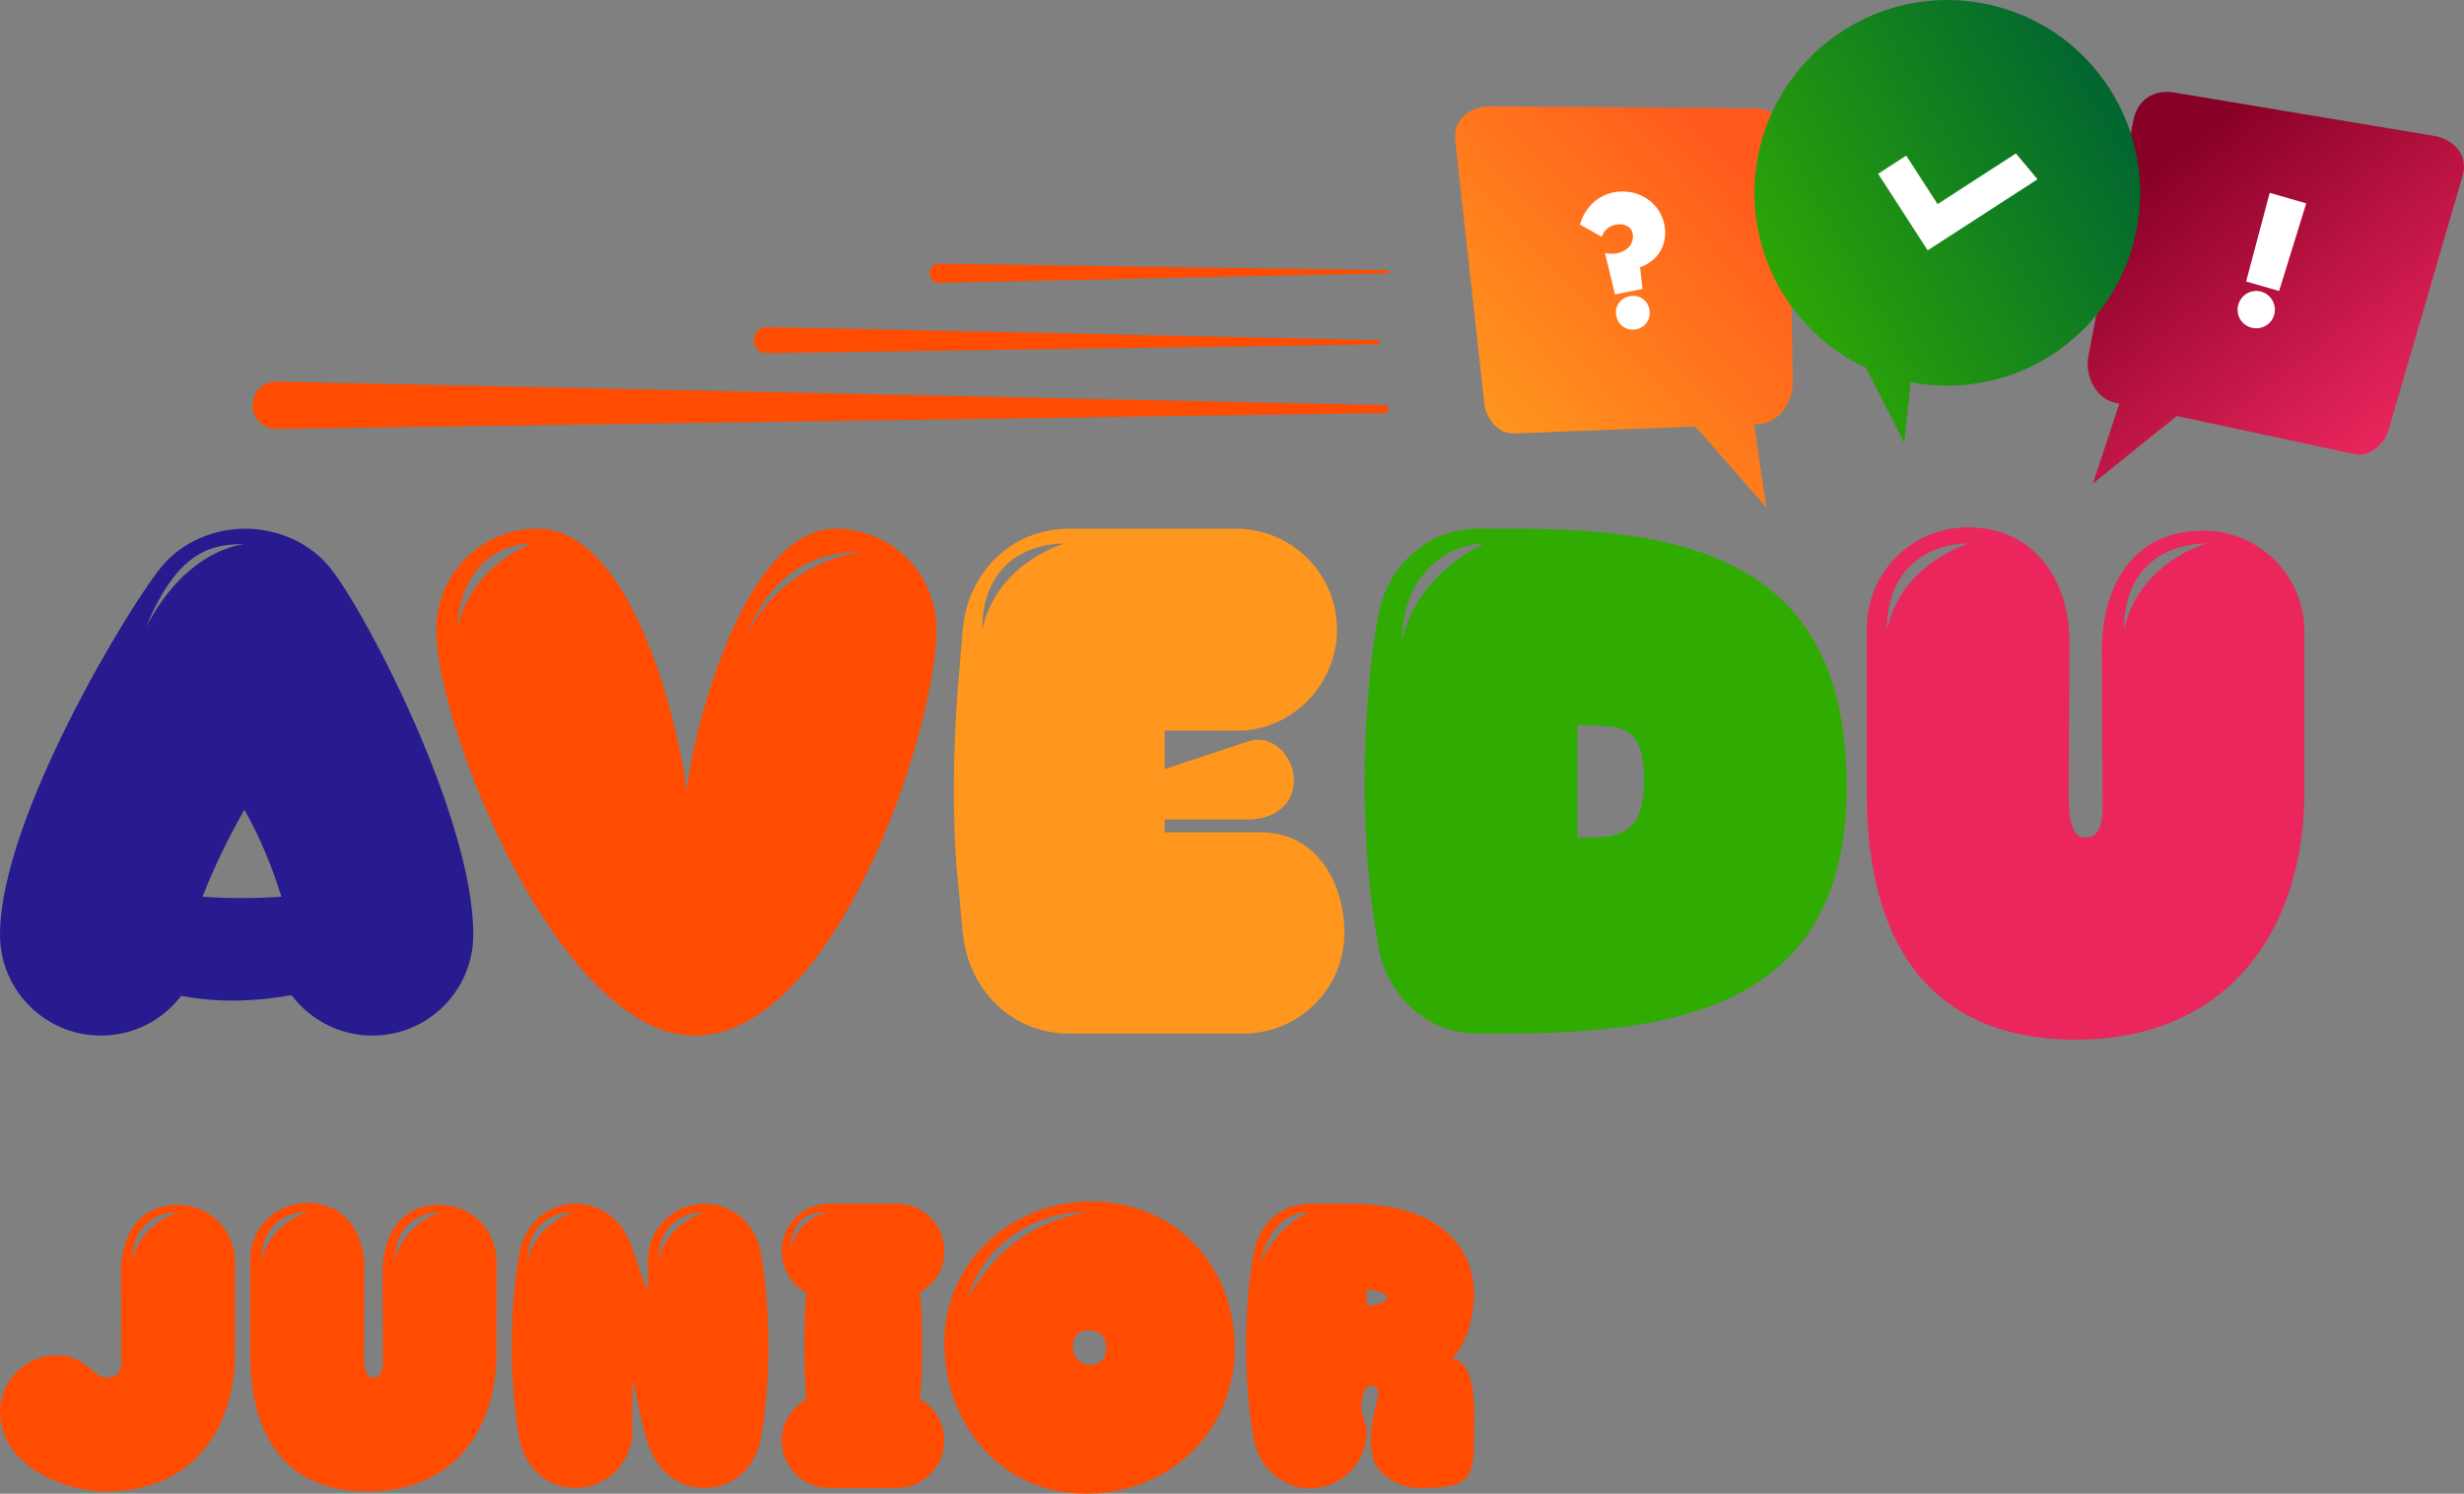<?xml version="1.0" encoding="UTF-8"?>
<!DOCTYPE svg PUBLIC "-//W3C//DTD SVG 1.1//EN" "http://www.w3.org/Graphics/SVG/1.1/DTD/svg11.dtd">
<!-- Creator: CorelDRAW (Версия для OEM) -->
<svg xmlns="http://www.w3.org/2000/svg" xml:space="preserve" width="97.495mm" height="59.108mm" version="1.1" style="shape-rendering:geometricPrecision; text-rendering:geometricPrecision; image-rendering:optimizeQuality; fill-rule:evenodd; clip-rule:evenodd"
viewBox="0 0 9732.81 5900.73"
 xmlns:xlink="http://www.w3.org/1999/xlink"
 xmlns:xodm="http://www.corel.com/coreldraw/odm/2003">
 <rect x="0" y="0" width="9732.81" height="5900.73" fill="#808080" stroke="none"/>
 <defs>
  <style type="text/css">
   <![CDATA[
    .fil4 {fill:#271B8F;fill-rule:nonzero}
    .fil1 {fill:#30AB02;fill-rule:nonzero}
    .fil0 {fill:#EB265D;fill-rule:nonzero}
    .fil3 {fill:#FF4C00;fill-rule:nonzero}
    .fil2 {fill:#FF961D;fill-rule:nonzero}
    .fil6 {fill:white;fill-rule:nonzero}
    .fil5 {fill:url(#id0);fill-rule:nonzero}
    .fil7 {fill:url(#id1);fill-rule:nonzero}
    .fil8 {fill:url(#id2);fill-rule:nonzero}
   ]]>
  </style>
  <linearGradient id="id0" gradientUnits="userSpaceOnUse" x1="5895" y1="1701.62" x2="6969.67" y2="722.63">
   <stop offset="0" style="stop-opacity:1; stop-color:#FF961D"/>
   <stop offset="1" style="stop-opacity:1; stop-color:#FF591D"/>
  </linearGradient>
  <linearGradient id="id1" gradientUnits="userSpaceOnUse" x1="9385.33" y1="1797.86" x2="8495.36" y2="648.39">
   <stop offset="0" style="stop-opacity:1; stop-color:#EB265D"/>
   <stop offset="1" style="stop-opacity:1; stop-color:#870026"/>
  </linearGradient>
  <linearGradient id="id2" gradientUnits="userSpaceOnUse" x1="6957.53" y1="1286.06" x2="8375.86" y2="472.58">
   <stop offset="0" style="stop-opacity:1; stop-color:#30AB02"/>
   <stop offset="1" style="stop-opacity:1; stop-color:#016630"/>
  </linearGradient>
 </defs>
 <g id="Слой_x0020_1">
  <g id="_2369527364096">
   <path class="fil0" d="M7778.23 2147.13c0,0 -265.93,74.47 -324.42,340.39 0,-265.92 188.81,-340.39 324.42,-340.39zm936.05 0c0,0 -265.93,74.47 -324.42,340.39 0,-265.92 188.79,-340.39 324.42,-340.39zm-1340.26 335.08l0 656.83c0,531.84 210.08,967.95 824.37,967.95 593.01,0 904.14,-420.16 904.14,-983.91l0 -627.6c0,-220.71 -178.18,-398.88 -398.89,-398.88 -287.2,0 -401.53,228.7 -401.53,476l2.65 542.48c0,82.44 13.31,194.13 -69.13,194.13 -71.8,0 -63.83,-143.59 -63.83,-215.39l2.68 -558.44c0,-239.34 -135.64,-452.07 -401.56,-452.07 -220.71,0 -398.89,178.16 -398.89,398.89z"/>
   <path class="fil1" d="M6230.57 2865.12c167.53,5.31 263.27,-15.95 263.27,220.71 0,223.38 -109.04,223.38 -263.27,223.38l0 -444.09zm-366.96 -717.99c0,0 -265.93,114.34 -324.44,380.26 0,-265.92 188.81,-380.26 324.44,-380.26zm-26.58 1935.92l95.72 0c731.29,0 1361.52,-122.33 1361.52,-978.6 0,-874.88 -600.97,-1015.81 -1308.32,-1015.81l-148.92 0c-199.45,0 -353.68,146.24 -390.92,335.05 -74.45,390.9 -74.45,933.38 0,1324.31 37.25,188.79 191.47,335.06 390.92,335.06z"/>
   <path class="fil2" d="M4204.24 2147.13c0,0 -265.92,74.47 -324.42,340.39 0,-265.92 188.81,-340.39 324.42,-340.39zm-420.15 563.76c-18.62,223.38 -23.94,521.21 -2.67,744.6l21.28 228.68c21.27,220.71 188.79,398.89 420.16,398.89l688.73 0c220.71,0 398.89,-178.18 398.89,-398.89 0,-194.13 -109.02,-396.21 -329.74,-396.21l-380.29 0 0 -50.53 329.76 0c98.39,0 180.82,-55.84 180.82,-154.24 0,-98.38 -87.75,-186.13 -180.82,-154.23l-329.76 109.02 0 -151.59 218.07 0c45.21,0 87.75,2.68 132.96,-5.31 188.81,-31.91 329.74,-202.09 329.74,-393.56 0,-220.71 -178.18,-398.88 -398.89,-398.88l-659.47 0c-231.37,0 -401.55,178.17 -420.16,398.88l-18.62 223.37z"/>
   <path class="fil3" d="M3411.79 2179.03c0,0 -308.46,23.94 -462.7,329.76 119.67,-305.82 345.7,-329.76 462.7,-329.76zm-1311 -31.91c0,0 -239.31,85.1 -295.16,335.08 13.28,-255.29 178.15,-335.08 295.16,-335.08zm611.63 978.6c-39.89,-313.78 -228.7,-1037.09 -590.36,-1037.09 -220.71,0 -398.87,178.17 -398.87,398.88 0,385.59 486.64,1603.52 1021.13,1603.52 553.12,0 954.66,-1204.65 954.66,-1603.52 0,-220.71 -178.18,-398.88 -398.89,-398.88 -348.35,0 -555.77,752.56 -587.68,1037.09z"/>
   <path class="fil4" d="M941.08 3547.87l-2.04 0c-10.42,0 -20.78,-0.15 -31.08,-0.47l-1.13 -0.02 -1.99 -0.06c-34.83,-0.83 -69.87,-2.42 -105.04,-4.9 49.97,-127.83 106.33,-239.27 165.44,-343.67 62.62,109.8 109.11,225.22 146.38,343.67 -56.42,4.01 -113.27,5.85 -170.55,5.45zm26.88 -1398.08c0,0 -226.03,10.64 -390.9,327.09 130.3,-316.45 273.89,-327.09 390.9,-327.09zm-252.62 1784.34c138.27,26.58 287.19,23.94 436.1,-2.68 74.45,98.41 191.46,159.58 319.1,159.58 220.71,0 398.89,-178.18 398.89,-398.89 0,-460.05 -422.81,-1271.11 -563.76,-1446.63 -77.12,-98.39 -204.76,-156.88 -337.72,-156.88 -119.66,0 -244.65,50.52 -324.42,143.59 -125,146.24 -643.55,999.86 -643.55,1459.91 0,220.71 178.18,398.89 398.89,398.89 124.98,0 241.99,-58.52 316.46,-156.9z"/>
   <path class="fil5" d="M5880.13 419.88c345.89,2.7 691.77,5.38 1037.66,8.07 86.59,-3.3 151.88,51.81 149.21,144.22 4.84,314.18 9.68,628.38 14.53,942.57 -1.35,88.38 -65.74,158.12 -135.04,160.77l-17.8 0.68 48.48 328.45 -280.32 -319.6 -718 27.39c-54.14,2.07 -104.13,-48.97 -114.86,-111.19 -38.77,-350.46 -77.57,-700.93 -116.34,-1051.4 -5.73,-87.28 67.36,-127.46 132.49,-129.95z"/>
   <path class="fil6" d="M6326.92 935.32c18.76,-60.77 111.64,-65.64 121.93,-13.62 10.43,52.74 -42.65,91.77 -109.2,77.92l39.81 163.29 108.37 -21.45 -9.5 -85.95c83.54,-29.29 108.53,-104.06 96.1,-166.9 -32.59,-164.72 -278.66,-186.6 -333.63,-1.55l86.12 48.27zm57.42 312.95c7.3,36.85 41.91,60.03 78.76,52.73 36.13,-7.15 59.31,-41.76 52.01,-78.61 -7.58,-38.29 -41.77,-59.3 -77.89,-52.15 -36.85,7.29 -60.46,39.74 -52.88,78.03z"/>
   <path class="fil7" d="M9620.77 537.84c-341.19,-56.93 -682.36,-113.87 -1023.54,-170.8 -84.73,-18.17 -158.54,24.88 -171.83,116.37 -58.89,308.65 -117.78,617.31 -176.67,925.98 -13.9,87.28 37.52,167.07 105.33,181.62l17.41 3.73 -104.32 315.19 331.17 -266.54 702.56 150.66c52.98,11.36 111.01,-30.29 132.29,-89.74 98.57,-338.55 197.14,-677.1 295.71,-1015.64 20.68,-84.98 -44.4,-137.17 -108.13,-150.83z"/>
   <path class="fil6" d="M8872.26 1112.11l130.24 37.45 107.22 -346.18 -144.38 -41.53 -93.07 350.26zm-30.91 91.49c-11.19,38.92 10.99,79.02 49.91,90.22 39.64,11.4 80.44,-10.58 91.63,-49.51 11.4,-39.63 -11.29,-80.64 -50.92,-92.04 -38.92,-11.19 -79.22,11.7 -90.63,51.33z"/>
   <path class="fil8" d="M7851.6 17.1c411.32,88.21 673.25,493.16 585.05,904.47 -87.17,406.44 -483.6,666.97 -889.85,587.98l-24.83 240.57 -151.35 -297.5c-315.51,-146.39 -499.5,-496.05 -423.49,-850.49 88.21,-411.32 493.15,-673.25 904.46,-585.04z"/>
   <polygon class="fil6" points="8048.35,708.24 7614.33,988.98 7418.66,686.47 7529.59,614.71 7653.5,806.29 7962.93,606.14 "/>
   <path class="fil3" d="M3709.33 1117.31l1775.01 -37.76 0 -12.27 -1775.01 -25.51c-20.74,-0.27 -37.76,16.99 -37.76,37.78l0 0c0,20.76 17.01,38.19 37.76,37.76zm-2618.27 390.34l4390.95 93.41 0 30.36 -4390.95 63.07c-51.35,0.72 -93.41,-42.03 -93.41,-93.41l0 -0.02c0,-51.37 42.06,-94.49 93.41,-93.41zm1937.78 -215.39l2418.12 51.44 0 16.71 -2418.12 34.74c-28.28,0.39 -51.43,-23.15 -51.43,-51.43l0 -0.02c0,-28.28 23.15,-52.03 51.43,-51.44z"/>
   <path class="fil3" d="M419.29 5891.75c333.93,0 509.13,-236.6 509.13,-554.05l0 -353.4c0,-124.29 -100.33,-224.62 -224.62,-224.62 -161.72,0 -226.11,128.78 -226.11,268.04l1.5 305.48c0,61.4 8.98,109.31 -59.9,109.31 -49.42,0 -82.36,-88.35 -194.67,-88.35 -124.29,0 -224.62,100.33 -224.62,224.62 0,205.15 244.08,312.96 419.28,312.96zm286.01 -1103.61c0,0 -149.74,41.93 -182.69,191.67 0,-149.74 106.32,-191.67 182.69,-191.67zm283.02 188.68l0 369.87c0,299.49 118.3,545.07 464.21,545.07 333.93,0 509.13,-236.6 509.13,-554.05l0 -353.4c0,-124.29 -100.33,-224.62 -224.62,-224.62 -161.72,0 -226.11,128.78 -226.11,268.04l1.5 305.48c0,46.42 7.49,109.31 -38.93,109.31 -40.43,0 -35.94,-80.86 -35.94,-121.29l1.5 -314.46c0,-134.77 -76.37,-254.56 -226.11,-254.56 -124.29,0 -224.62,100.33 -224.62,224.62zm754.71 -188.68c0,0 -149.74,41.93 -182.69,191.67 0,-149.74 106.32,-191.67 182.69,-191.67zm-527.1 0c0,0 -149.74,41.93 -182.69,191.67 0,-149.74 106.32,-191.67 182.69,-191.67zm1567.82 1090.14c112.31,0 199.16,-82.36 220.12,-188.68 41.93,-220.12 41.93,-525.6 0,-745.72 -20.96,-106.32 -107.82,-188.68 -220.12,-188.68 -124.29,0 -224.62,100.33 -224.62,224.62l0 119.8c-26.95,-50.91 -61.4,-191.67 -95.84,-239.59 -40.43,-62.89 -109.31,-104.82 -190.17,-104.82 -112.31,0 -199.16,82.36 -220.12,188.68 -41.93,220.12 -41.93,525.6 0,745.72 20.96,106.32 107.82,188.68 220.12,188.68 124.29,0 224.62,-100.33 224.62,-224.62l0 -196.16c19.47,38.93 37.44,227.61 94.34,314.46 44.92,67.38 109.31,106.32 191.67,106.32zm0 -1090.14c0,0 -149.74,41.93 -182.69,191.67 0,-149.74 106.32,-191.67 182.69,-191.67zm-516.62 0c0,0 -149.74,41.93 -182.69,191.67 0,-149.74 106.32,-191.67 182.69,-191.67zm1368.66 718.77c7.49,-107.82 8.98,-251.57 1.5,-359.39l-2.99 -41.93c61.4,-38.93 95.84,-88.35 95.84,-163.22 0,-103.32 -83.86,-187.18 -187.18,-187.18l-268.04 0c-103.32,0 -187.18,83.86 -187.18,187.18 0,70.38 38.93,133.27 97.33,164.72l-2.99 40.43c-7.49,107.82 -5.99,251.57 1.5,359.39l1.5 19.47c-58.4,38.93 -97.33,92.84 -97.33,164.72 0,103.32 83.86,187.18 187.18,187.18l268.04 0c103.32,0 187.18,-83.86 187.18,-187.18 0,-70.38 -38.93,-131.77 -95.84,-163.22l1.5 -20.96zm-360.88 -718.77c0,0 -122.79,13.48 -154.24,154.24 7.49,-143.75 88.35,-154.24 154.24,-154.24zm1015.26 1112.6c323.45,0 587,-241.09 587,-575.02 0,-327.94 -238.09,-579.51 -569.03,-579.51 -311.47,0 -578.01,239.59 -578.01,557.05 0,318.95 220.12,597.48 560.04,597.48zm0 -1112.6c-139.26,29.95 -321.95,86.85 -468.7,341.42 65.89,-221.62 274.03,-342.91 468.7,-341.42zm-52.41 534.59c0,-41.93 20.96,-67.38 62.89,-67.38 43.43,0 68.88,26.95 68.88,67.38 0,46.42 -22.46,68.88 -68.88,68.88 -35.94,0 -62.89,-35.94 -62.89,-68.88zm1173.99 151.24c77.87,0 -16.47,113.81 5.99,265.05 11.98,82.36 103.32,139.26 187.18,139.26 187.18,0 217.13,-25.46 217.13,-187.18 0,-122.79 14.97,-303.98 -85.35,-323.45 53.91,-62.89 85.35,-149.74 85.35,-259.06 0,-52.41 -11.98,-106.32 -37.44,-152.74 -89.85,-163.22 -286.01,-200.66 -458.22,-200.66l-152.74 0c-110.81,0 -199.16,79.36 -220.12,188.68 -41.93,220.12 -41.93,525.6 0,745.72 14.97,73.37 59.9,134.77 124.29,166.22 26.95,14.97 58.4,23.96 95.84,23.96 124.29,0 224.62,-100.33 224.62,-224.62 0,-29.95 -11.98,-49.42 -19.47,-79.36 -7.49,-26.95 5.99,-101.83 32.94,-101.83zm-241.09 -685.83c0,0 -130.28,53.91 -193.17,205.15 29.95,-151.24 116.8,-205.15 193.17,-205.15zm227.61 305.48c40.43,2.99 79.36,11.98 79.36,34.44 0,19.47 -40.43,26.95 -79.36,29.95l0 -64.39z"/>
  </g>
 </g>
</svg>
